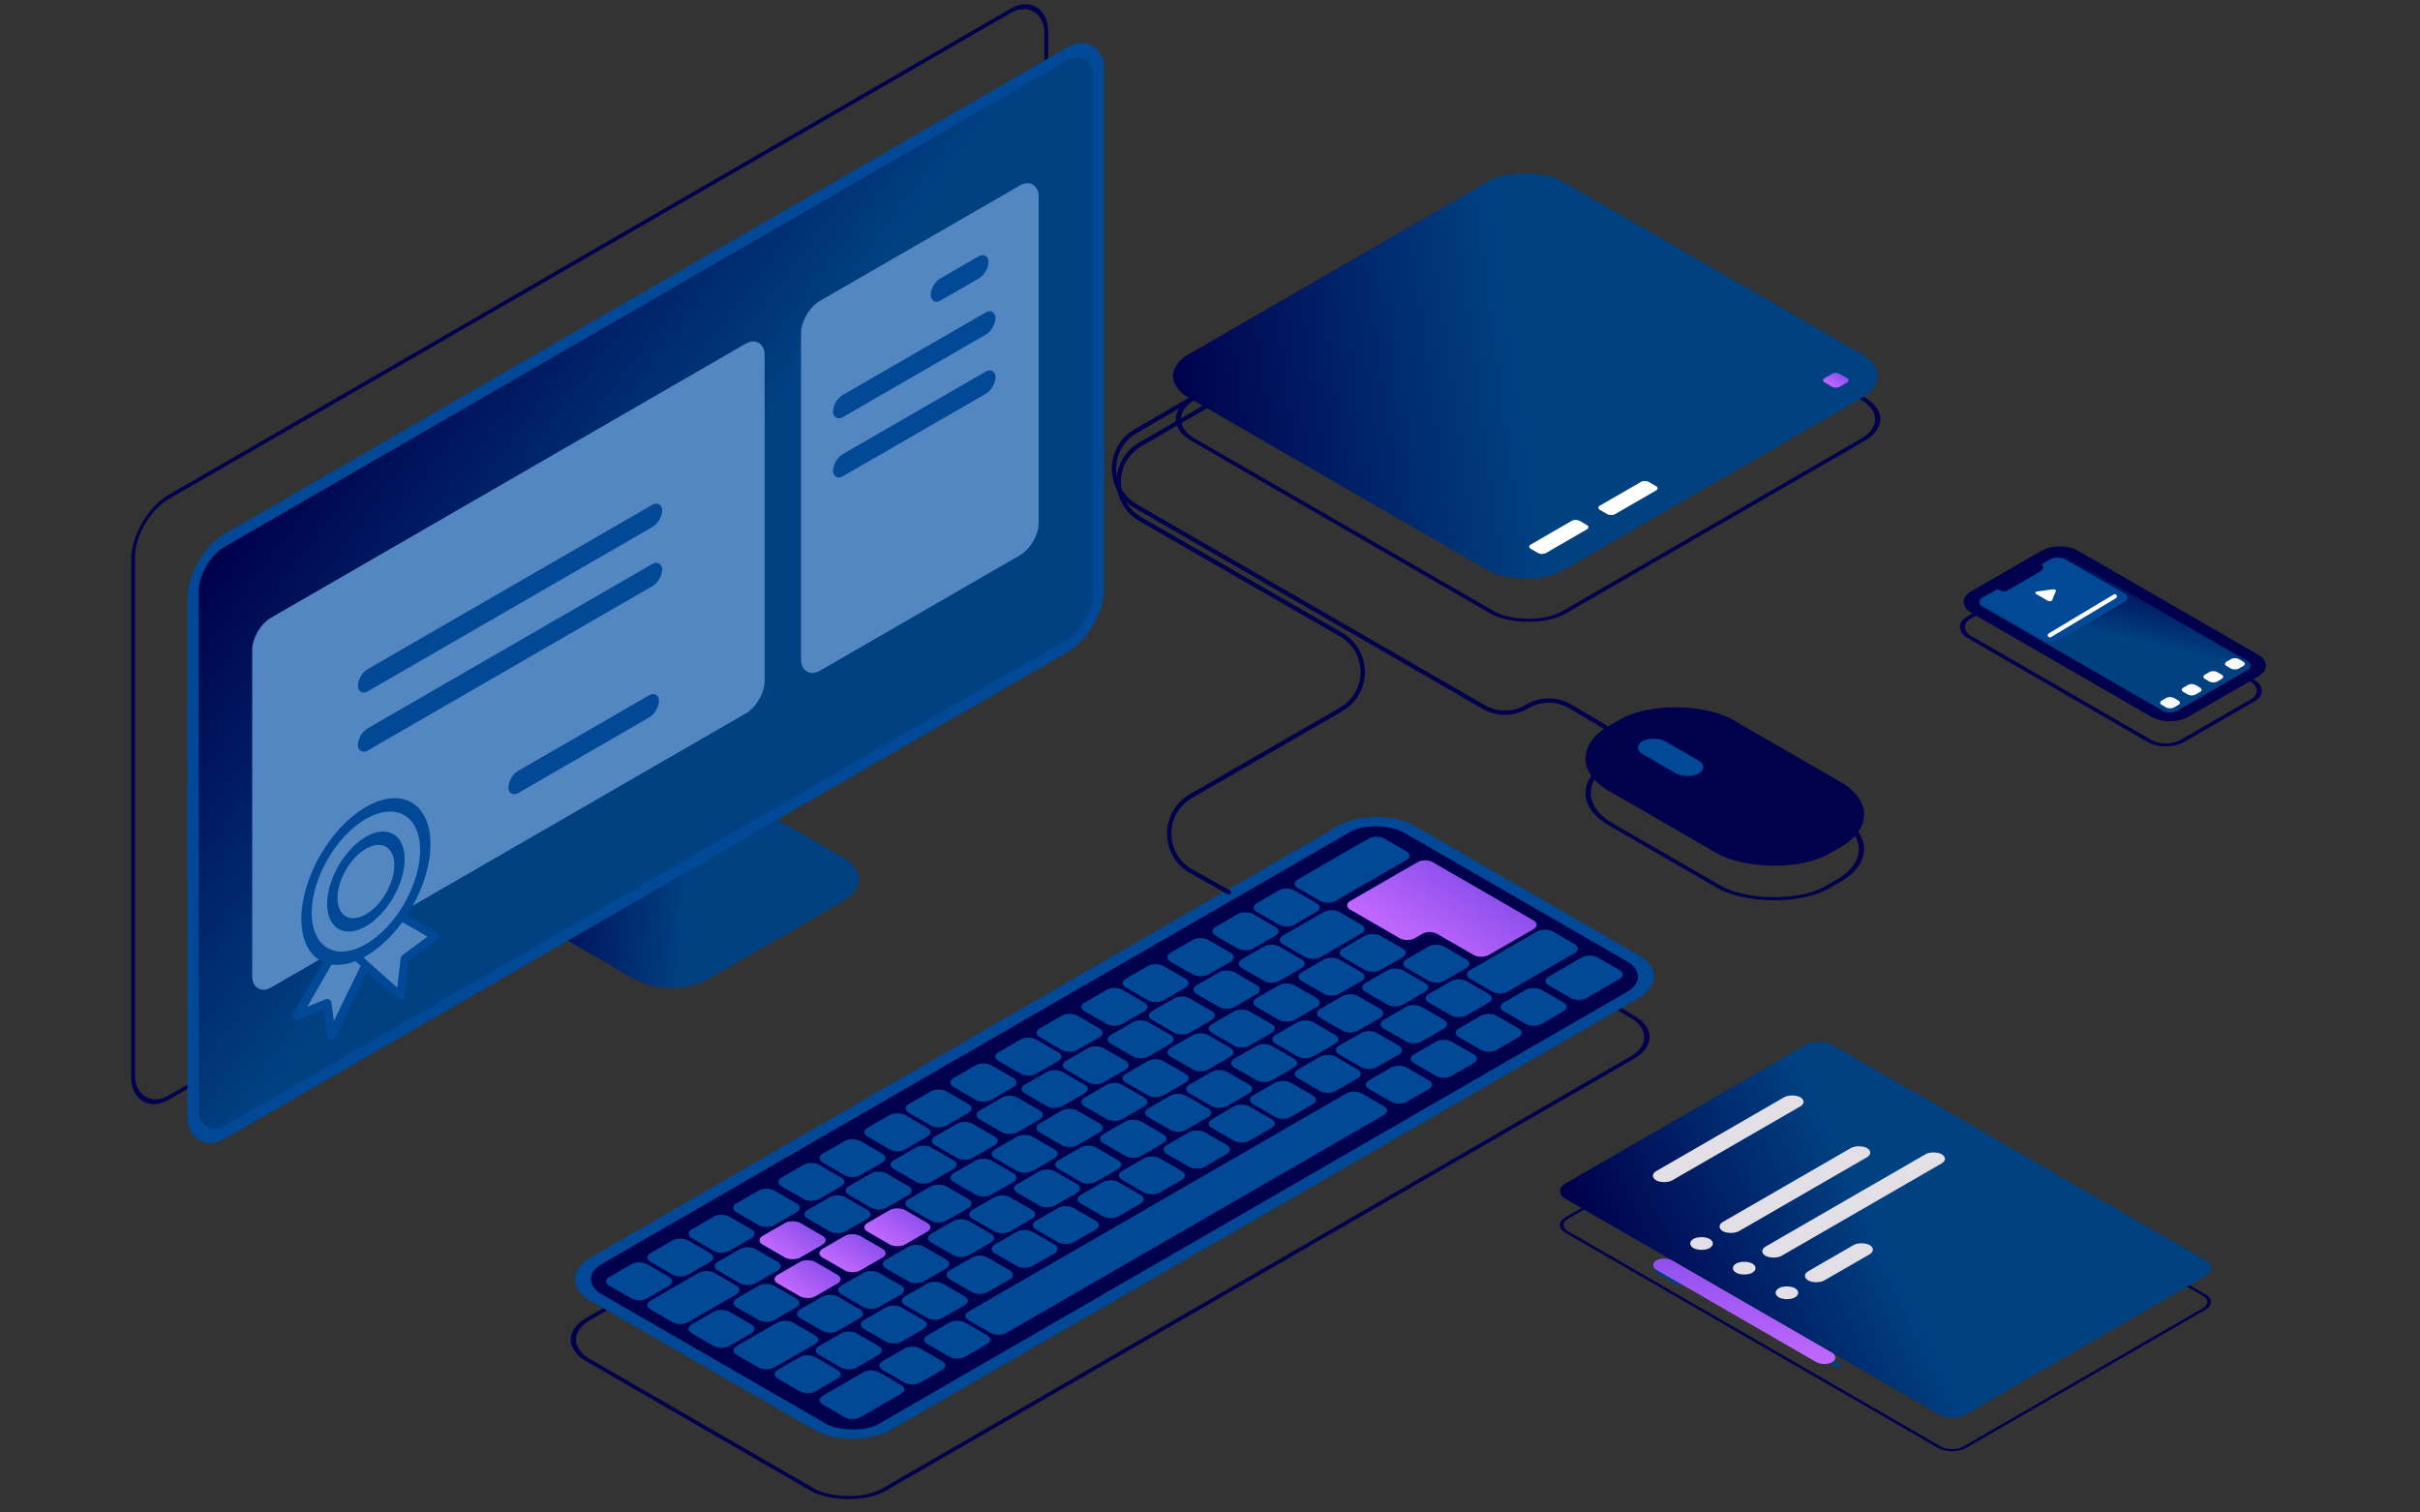 <svg width="560" height="350" viewBox="0 0 560 350" fill="none" xmlns="http://www.w3.org/2000/svg">
<rect x="0" y="0" width="560" height="350" fill="#333333" stroke="none"/>
<g clip-path="url(#clip0_96_101)">
<rect width="33" height="59" rx="15" transform="matrix(0.866 -0.5 0.866 0.5 359.293 175.5)" fill="#00004D"/>
<rect x="0.866" width="32" height="58" rx="14.5" transform="matrix(0.866 -0.5 0.866 0.5 359.41 183.933)" stroke="#00004D"/>
<rect width="6" height="15" rx="3" transform="matrix(0.866 -0.5 0.866 0.5 377.48 173)" fill="#014896"/>
<path d="M371.865 168.5L363.415 163.492C360.304 161.649 356.433 161.659 353.332 163.52V163.52C350.267 165.359 346.445 165.392 343.348 163.605L262.793 117.115C256.142 113.277 256.12 103.685 262.752 99.816L277.865 91" stroke="#00004D" stroke-linecap="round"/>
<rect x="0.866" width="219" height="79" rx="9.5" transform="matrix(0.866 -0.5 0.866 0.5 127.106 310.433)" stroke="#00004D"/>
<rect x="2.598" width="217" height="77" rx="8.5" transform="matrix(0.866 -0.5 0.866 0.5 128.338 297.299)" fill="#00004D" stroke="#014896" stroke-width="3"/>
<rect width="10" height="10" rx="2" transform="matrix(0.866 -0.5 0.866 0.5 187.745 312.5)" fill="#014896"/>
<rect width="15" height="10" rx="2" transform="matrix(0.866 -0.5 0.866 0.5 168.693 312.5)" fill="#014896"/>
<rect width="10" height="10" rx="2" transform="matrix(0.866 -0.5 0.866 0.5 158.301 307.5)" fill="#014896"/>
<rect width="10" height="10" rx="2" transform="matrix(0.866 -0.5 0.866 0.5 139.248 296.5)" fill="#014896"/>
<rect width="10" height="10" rx="2" transform="matrix(0.866 -0.5 0.866 0.5 288.204 254.5)" fill="#014896"/>
<rect width="10" height="10" rx="2" transform="matrix(0.866 -0.5 0.866 0.5 273.482 252)" fill="#014896"/>
<rect width="10" height="10" rx="2" transform="matrix(0.866 -0.5 0.866 0.5 258.76 249.5)" fill="#014896"/>
<rect width="10" height="10" rx="2" transform="matrix(0.866 -0.5 0.866 0.5 244.903 246.5)" fill="#014896"/>
<rect width="10" height="10" rx="2" transform="matrix(0.866 -0.5 0.866 0.5 238.841 239)" fill="#014896"/>
<rect width="10" height="10" rx="2" transform="matrix(0.866 -0.5 0.866 0.5 237.975 283.5)" fill="#014896"/>
<rect width="10" height="10" rx="2" transform="matrix(0.866 -0.5 0.866 0.5 223.253 281)" fill="#014896"/>
<rect width="10" height="10" rx="2" transform="matrix(0.866 -0.5 0.866 0.5 208.53 278.5)" fill="#014896"/>
<rect width="10" height="10" rx="2" transform="matrix(0.866 -0.5 0.866 0.5 194.674 275.5)" fill="#014896"/>
<rect width="10" height="10" rx="2" transform="matrix(0.866 -0.5 0.866 0.5 188.612 268)" fill="#014896"/>
<rect width="22" height="10" rx="2" transform="matrix(0.866 -0.5 0.866 0.5 338.434 225.5)" fill="#014896"/>
<rect width="10" height="10" rx="2" transform="matrix(0.866 -0.5 0.866 0.5 323.711 223)" fill="#014896"/>
<rect width="10" height="10" rx="2" transform="matrix(0.866 -0.5 0.866 0.5 308.989 220.5)" fill="#014896"/>
<rect width="15" height="10" rx="2" transform="matrix(0.866 -0.5 0.866 0.5 295.133 217.5)" fill="#014896"/>
<rect width="10" height="10" rx="2" transform="matrix(0.866 -0.5 0.866 0.5 289.07 210)" fill="#014896"/>
<rect width="23" height="10" rx="2" transform="matrix(0.866 -0.5 0.866 0.5 298.597 204.5)" fill="#014896"/>
<rect width="10" height="10" rx="2" transform="matrix(0.866 -0.5 0.866 0.5 178.219 318)" fill="#014896"/>
<rect width="10" height="10" rx="2" transform="matrix(0.866 -0.5 0.866 0.5 278.678 260)" fill="#014896"/>
<rect width="10" height="10" rx="2" transform="matrix(0.866 -0.5 0.866 0.5 263.956 257.5)" fill="#014896"/>
<rect width="10" height="10" rx="2" transform="matrix(0.866 -0.5 0.866 0.5 249.233 255)" fill="#014896"/>
<rect width="10" height="10" rx="2" transform="matrix(0.866 -0.5 0.866 0.5 235.377 252)" fill="#014896"/>
<rect width="10" height="10" rx="2" transform="matrix(0.866 -0.5 0.866 0.5 229.315 244.5)" fill="#014896"/>
<rect width="10" height="10" rx="2" transform="matrix(0.866 -0.5 0.866 0.5 228.449 289)" fill="#014896"/>
<rect width="10" height="10" rx="2" transform="matrix(0.866 -0.5 0.866 0.5 213.726 286.5)" fill="#014896"/>
<rect width="10" height="10" rx="2" transform="matrix(0.866 -0.5 0.866 0.5 199.004 284)" fill="url(#paint0_linear_96_101)"/>
<rect width="10" height="10" rx="2" transform="matrix(0.866 -0.5 0.866 0.5 185.147 281)" fill="#014896"/>
<rect width="10" height="10" rx="2" transform="matrix(0.866 -0.5 0.866 0.5 179.085 273.5)" fill="#014896"/>
<rect width="10" height="10" rx="2" transform="matrix(0.866 -0.5 0.866 0.5 328.908 231)" fill="#014896"/>
<rect width="10" height="10" rx="2" transform="matrix(0.866 -0.5 0.866 0.5 314.185 228.5)" fill="#014896"/>
<rect width="10" height="10" rx="2" transform="matrix(0.866 -0.5 0.866 0.5 299.463 226)" fill="#014896"/>
<rect width="10" height="10" rx="2" transform="matrix(0.866 -0.5 0.866 0.5 285.606 223)" fill="#014896"/>
<rect width="10" height="10" rx="2" transform="matrix(0.866 -0.5 0.866 0.5 279.544 215.5)" fill="#014896"/>
<rect width="15" height="10" rx="2" transform="matrix(0.866 -0.5 0.866 0.5 188.612 324)" fill="#014896"/>
<rect width="10" height="10" rx="2" transform="matrix(0.866 -0.5 0.866 0.5 202.468 316)" fill="#014896"/>
<rect width="10" height="10" rx="2" transform="matrix(0.866 -0.5 0.866 0.5 212.86 310)" fill="#014896"/>
<rect width="10" height="10" rx="2" transform="matrix(0.866 -0.5 0.866 0.5 315.051 251)" fill="#014896"/>
<rect width="10" height="10" rx="2" transform="matrix(0.866 -0.5 0.866 0.5 325.444 245)" fill="#014896"/>
<rect width="10" height="10" rx="2" transform="matrix(0.866 -0.5 0.866 0.5 335.836 239)" fill="#014896"/>
<rect width="10" height="10" rx="2" transform="matrix(0.866 -0.5 0.866 0.5 346.228 233)" fill="#014896"/>
<rect width="13" height="10" rx="2" transform="matrix(0.866 -0.5 0.866 0.5 356.62 227)" fill="#014896"/>
<rect width="105" height="10" rx="2" transform="matrix(0.866 -0.5 0.866 0.5 222.387 304.5)" fill="#014896"/>
<rect width="10" height="10" rx="2" transform="matrix(0.866 -0.5 0.866 0.5 198.138 306.5)" fill="#014896"/>
<rect width="10" height="10" rx="2" transform="matrix(0.866 -0.5 0.866 0.5 183.415 304)" fill="#014896"/>
<rect width="10" height="10" rx="2" transform="matrix(0.866 -0.5 0.866 0.5 168.693 301.5)" fill="#014896"/>
<rect width="17" height="10" rx="2" transform="matrix(0.866 -0.5 0.866 0.5 148.774 302)" fill="#014896"/>
<rect width="10" height="10" rx="2" transform="matrix(0.866 -0.5 0.866 0.5 148.774 291)" fill="#014896"/>
<rect width="10" height="10" rx="2" transform="matrix(0.866 -0.5 0.866 0.5 298.597 248.5)" fill="#014896"/>
<rect width="10" height="10" rx="2" transform="matrix(0.866 -0.5 0.866 0.5 283.874 246)" fill="#014896"/>
<rect width="10" height="10" rx="2" transform="matrix(0.866 -0.5 0.866 0.5 269.152 243.5)" fill="#014896"/>
<rect width="10" height="10" rx="2" transform="matrix(0.866 -0.5 0.866 0.5 255.295 240.5)" fill="#014896"/>
<rect width="10" height="10" rx="2" transform="matrix(0.866 -0.5 0.866 0.5 249.233 233)" fill="#014896"/>
<rect width="10" height="10" rx="2" transform="matrix(0.866 -0.5 0.866 0.5 248.367 277.5)" fill="#014896"/>
<rect width="10" height="10" rx="2" transform="matrix(0.866 -0.5 0.866 0.5 233.645 275)" fill="#014896"/>
<rect width="10" height="10" rx="2" transform="matrix(0.866 -0.5 0.866 0.5 218.922 272.5)" fill="#014896"/>
<rect width="10" height="10" rx="2" transform="matrix(0.866 -0.5 0.866 0.5 205.066 269.5)" fill="#014896"/>
<rect width="10" height="10" rx="2" transform="matrix(0.866 -0.5 0.866 0.5 199.004 262)" fill="#014896"/>
<path d="M312.453 210.5C311.497 209.948 311.497 209.052 312.453 208.5L328.042 199.5C328.998 198.948 330.549 198.948 331.506 199.5L354.888 213C355.845 213.552 355.845 214.448 354.888 215L344.496 221C343.54 221.552 341.989 221.552 341.032 221L332.564 216.111C331.608 215.559 330.057 215.559 329.1 216.111L327.368 217.111C326.411 217.663 324.861 217.663 323.904 217.111L312.453 210.5Z" fill="url(#paint1_linear_96_101)"/>
<rect width="10" height="10" rx="2" transform="matrix(0.866 -0.5 0.866 0.5 207.664 301)" fill="#014896"/>
<rect width="10" height="10" rx="2" transform="matrix(0.866 -0.5 0.866 0.5 192.942 298.5)" fill="#014896"/>
<rect width="10" height="10" rx="2" transform="matrix(0.866 -0.5 0.866 0.5 178.219 296)" fill="url(#paint2_linear_96_101)"/>
<rect width="10" height="10" rx="2" transform="matrix(0.866 -0.5 0.866 0.5 164.363 293)" fill="#014896"/>
<rect width="10" height="10" rx="2" transform="matrix(0.866 -0.5 0.866 0.5 158.301 285.5)" fill="#014896"/>
<rect width="10" height="10" rx="2" transform="matrix(0.866 -0.5 0.866 0.5 308.123 243)" fill="#014896"/>
<rect width="10" height="10" rx="2" transform="matrix(0.866 -0.5 0.866 0.5 293.401 240.5)" fill="#014896"/>
<rect width="10" height="10" rx="2" transform="matrix(0.866 -0.5 0.866 0.5 278.678 238)" fill="#014896"/>
<rect width="10" height="10" rx="2" transform="matrix(0.866 -0.5 0.866 0.5 264.822 235)" fill="#014896"/>
<rect width="10" height="10" rx="2" transform="matrix(0.866 -0.5 0.866 0.5 258.76 227.5)" fill="#014896"/>
<rect width="10" height="10" rx="2" transform="matrix(0.866 -0.5 0.866 0.5 257.894 272)" fill="#014896"/>
<rect width="10" height="10" rx="2" transform="matrix(0.866 -0.5 0.866 0.5 243.171 269.5)" fill="#014896"/>
<rect width="10" height="10" rx="2" transform="matrix(0.866 -0.5 0.866 0.5 228.449 267)" fill="#014896"/>
<rect width="10" height="10" rx="2" transform="matrix(0.866 -0.5 0.866 0.5 214.592 264)" fill="#014896"/>
<rect width="10" height="10" rx="2" transform="matrix(0.866 -0.5 0.866 0.5 208.53 256.5)" fill="#014896"/>
<rect width="10" height="10" rx="2" transform="matrix(0.866 -0.5 0.866 0.5 218.056 295)" fill="#014896"/>
<rect width="10" height="10" rx="2" transform="matrix(0.866 -0.5 0.866 0.5 203.334 292.5)" fill="#014896"/>
<rect width="10" height="10" rx="2" transform="matrix(0.866 -0.5 0.866 0.5 188.612 290)" fill="#014896"/>
<rect width="10" height="10" rx="2" transform="matrix(0.866 -0.5 0.866 0.5 174.755 287)" fill="#014896"/>
<rect width="10" height="10" rx="2" transform="matrix(0.866 -0.5 0.866 0.5 168.693 279.5)" fill="#014896"/>
<rect width="10" height="10" rx="2" transform="matrix(0.866 -0.5 0.866 0.5 318.515 237)" fill="#014896"/>
<rect width="10" height="10" rx="2" transform="matrix(0.866 -0.5 0.866 0.5 303.793 234.5)" fill="#014896"/>
<rect width="10" height="10" rx="2" transform="matrix(0.866 -0.5 0.866 0.5 289.07 232)" fill="#014896"/>
<rect width="10" height="10" rx="2" transform="matrix(0.866 -0.5 0.866 0.5 275.214 229)" fill="#014896"/>
<rect width="10" height="10" rx="2" transform="matrix(0.866 -0.5 0.866 0.5 269.152 221.5)" fill="#014896"/>
<rect width="10" height="10" rx="2" transform="matrix(0.866 -0.5 0.866 0.5 268.286 266)" fill="#014896"/>
<rect width="10" height="10" rx="2" transform="matrix(0.866 -0.5 0.866 0.5 253.563 263.5)" fill="#014896"/>
<rect width="10" height="10" rx="2" transform="matrix(0.866 -0.5 0.866 0.5 238.841 261)" fill="#014896"/>
<rect width="10" height="10" rx="2" transform="matrix(0.866 -0.5 0.866 0.5 224.985 258)" fill="#014896"/>
<rect width="10" height="10" rx="2" transform="matrix(0.866 -0.5 0.866 0.5 218.922 250.5)" fill="#014896"/>
<rect width="10" height="10" rx="2" transform="matrix(0.866 -0.5 0.866 0.5 218.056 295)" fill="#014896"/>
<rect width="10" height="10" rx="2" transform="matrix(0.866 -0.5 0.866 0.5 203.334 292.5)" fill="#014896"/>
<rect width="10" height="10" rx="2" transform="matrix(0.866 -0.5 0.866 0.5 188.612 290)" fill="url(#paint3_linear_96_101)"/>
<rect width="10" height="10" rx="2" transform="matrix(0.866 -0.5 0.866 0.5 174.755 287)" fill="url(#paint4_linear_96_101)"/>
<rect width="10" height="10" rx="2" transform="matrix(0.866 -0.5 0.866 0.5 168.693 279.5)" fill="#014896"/>
<rect width="10" height="10" rx="2" transform="matrix(0.866 -0.5 0.866 0.5 318.515 237)" fill="#014896"/>
<rect width="10" height="10" rx="2" transform="matrix(0.866 -0.5 0.866 0.5 303.793 234.5)" fill="#014896"/>
<rect width="10" height="10" rx="2" transform="matrix(0.866 -0.5 0.866 0.5 289.07 232)" fill="#014896"/>
<rect width="10" height="10" rx="2" transform="matrix(0.866 -0.5 0.866 0.5 275.214 229)" fill="#014896"/>
<rect width="10" height="10" rx="2" transform="matrix(0.866 -0.5 0.866 0.5 269.152 221.5)" fill="#014896"/>
<rect width="10" height="10" rx="2" transform="matrix(0.866 -0.5 0.866 0.5 268.286 266)" fill="#014896"/>
<rect width="10" height="10" rx="2" transform="matrix(0.866 -0.5 0.866 0.5 253.563 263.5)" fill="#014896"/>
<rect width="10" height="10" rx="2" transform="matrix(0.866 -0.5 0.866 0.5 238.841 261)" fill="#014896"/>
<rect width="10" height="10" rx="2" transform="matrix(0.866 -0.5 0.866 0.5 224.985 258)" fill="#014896"/>
<rect width="10" height="10" rx="2" transform="matrix(0.866 -0.5 0.866 0.5 218.922 250.5)" fill="#014896"/>
<path d="M284.365 206.5L275.665 201.606C268.91 197.807 268.858 188.101 275.57 184.228L310.329 164.175C317.004 160.324 316.998 150.687 310.317 146.845L263.898 120.146C257.221 116.306 257.21 106.676 263.879 102.82L280.865 93" stroke="#00004D" stroke-linecap="round"/>
<rect x="0.433" y="0.25" width="244" height="139" rx="9.5" transform="matrix(0.866 -0.5 2.20305e-08 1 30.423 119.717)" stroke="#00004D"/>
<path d="M116.365 209L164.863 181L195.174 198.5C199.957 201.262 199.957 205.739 195.174 208.5L163.997 226.5C159.214 229.262 151.459 229.262 146.676 226.5L116.365 209Z" fill="url(#paint5_linear_96_101)"/>
<rect x="1.299" y="0.75" width="242" height="137" rx="8.5" transform="matrix(0.866 -0.5 2.20305e-08 1 43.539 129.15)" fill="url(#paint6_linear_96_101)" stroke="#014896" stroke-width="3"/>
<rect width="136.918" height="85.574" rx="5" transform="matrix(0.866 -0.5 5.96046e-08 1 58.365 145.459)" fill="#5287C2"/>
<path d="M68.74 235.044L76.707 221.245L87.661 217.221L76.707 239.644L75.711 232.169L68.74 235.044Z" fill="#5287C2" stroke="#014896" stroke-width="2" stroke-linejoin="round"/>
<path d="M100.607 216.646L92.641 212.046L81.686 220.67L92.641 230.444L93.636 221.82L100.607 216.646Z" fill="#5287C2" stroke="#014896" stroke-width="1.857" stroke-linejoin="round"/>
<circle r="15.867" transform="matrix(0.866 -0.5 5.96046e-08 1 84.674 203.997)" fill="#5287C2" stroke="#014896" stroke-width="2.764"/>
<circle r="8.967" transform="matrix(0.866 -0.5 5.96046e-08 1 84.674 203.997)" fill="#5287C2" stroke="#014896" stroke-width="2.764"/>
<rect width="81.295" height="5.134" rx="2.567" transform="matrix(0.866 -0.5 5.96046e-08 1 82.821 156.156)" fill="#014896"/>
<rect width="40.22" height="5.134" rx="2.567" transform="matrix(0.866 -0.5 5.96046e-08 1 117.652 179.689)" fill="#014896"/>
<rect width="81.295" height="5.134" rx="2.567" transform="matrix(0.866 -0.5 5.96046e-08 1 82.821 169.848)" fill="#014896"/>
<rect width="63.508" height="85.574" rx="5" transform="matrix(0.866 -0.5 5.96046e-08 1 185.365 72.158)" fill="#5287C2"/>
<rect width="43.417" height="5.134" rx="2.567" transform="matrix(0.866 -0.5 5.96046e-08 1 192.765 92.702)" fill="#014896"/>
<rect width="15.459" height="5.134" rx="2.567" transform="matrix(0.866 -0.5 5.96046e-08 1 215.365 65.729)" fill="#014896"/>
<rect width="43.417" height="5.134" rx="2.567" transform="matrix(0.866 -0.5 5.96046e-08 1 192.765 106.393)" fill="#014896"/>
<rect y="0.484" width="27.673" height="57.064" rx="4.352" transform="matrix(-0.866 0.5 0.866 0.5 475.322 131.045)" stroke="#00004D" stroke-width="0.967"/>
<rect y="1.451" width="25.739" height="55.13" rx="3.385" transform="matrix(-0.866 0.5 0.866 0.5 475.392 125.725)" fill="url(#paint7_linear_96_101)" stroke="#00004D" stroke-width="2.902"/>
<g clip-path="url(#clip1_96_101)">
<rect width="21.582" height="19.745" rx="2" transform="matrix(0.866 -0.5 0.866 0.5 457.517 139.234)" fill="#014896"/>
<path d="M471.147 137.451C470.807 137.255 470.973 136.919 471.442 136.857L475.018 136.38C475.464 136.321 475.861 136.555 475.749 136.811L475.141 138.201L474.918 138.85C474.823 139.128 474.231 139.232 473.884 139.032L471.147 137.451Z" fill="white"/>
<path d="M474.365 147L489.365 138" stroke="white" stroke-linecap="round"/>
<rect width="3.232" height="3.232" rx="1" transform="matrix(0.866 -0.5 0.866 0.5 499.365 162.616)" fill="#FDFBFF"/>
<path d="M505.231 160.116C504.753 159.84 504.753 159.392 505.231 159.116L506.298 158.5C506.777 158.224 507.552 158.224 508.03 158.5L509.097 159.116C509.576 159.392 509.576 159.84 509.097 160.116L508.03 160.732C507.552 161.008 506.777 161.008 506.298 160.732L505.231 160.116Z" fill="#FDFBFF"/>
<rect width="3.232" height="3.232" rx="1" transform="matrix(0.866 -0.5 0.866 0.5 509.365 156.616)" fill="#FDFBFF"/>
<rect width="3.232" height="3.232" rx="1" transform="matrix(0.866 -0.5 0.866 0.5 514.365 153.616)" fill="#FDFBFF"/>
</g>
<path d="M472.068 132.287C473.024 131.735 473.024 130.84 472.068 130.287L471.811 130.139L461.699 135.978L462.821 136.626C463.299 136.902 464.075 136.902 464.553 136.626L472.068 132.287Z" fill="#00004D"/>
<rect x="0.617" width="70.565" height="106.204" rx="3.208" transform="matrix(0.866 -0.5 0.866 0.5 359.216 283.788)" stroke="#00004D" stroke-width="0.713"/>
<rect width="71.278" height="106.917" rx="3.564" transform="matrix(0.866 -0.5 0.866 0.5 359.178 275.639)" fill="url(#paint8_linear_96_101)"/>
<rect width="38.49" height="4.277" rx="2.138" transform="matrix(0.866 -0.5 0.866 0.5 381.4 272.075)" fill="#E3DFE6"/>
<rect width="38.49" height="4.277" rx="2.138" transform="matrix(0.866 -0.5 0.866 0.5 396.832 283.836)" fill="#E3DFE6"/>
<rect width="47.044" height="4.277" rx="2.138" transform="matrix(0.866 -0.5 0.866 0.5 406.709 289.538)" fill="#E3DFE6"/>
<rect width="1.426" height="7.128" rx="0.713" transform="matrix(0.866 -0.5 0.866 0.5 382.635 294.172)" fill="#004182"/>
<rect width="1.426" height="7.128" rx="0.713" transform="matrix(0.866 -0.5 0.866 0.5 419.055 313.06)" fill="#004182"/>
<rect width="47.044" height="4.277" rx="2.138" transform="matrix(-0.866 -0.5 0.866 -0.5 422.141 316.268)" fill="url(#paint9_linear_96_101)"/>
<rect width="16.394" height="4.277" rx="2.138" transform="matrix(0.866 -0.5 0.866 0.5 416.585 295.24)" fill="#E3DFE6"/>
<rect width="4.277" height="4.277" rx="2.138" transform="matrix(0.866 -0.5 0.866 0.5 390.042 287.756)" fill="#E3DFE6"/>
<rect width="4.277" height="4.277" rx="2.138" transform="matrix(0.866 -0.5 0.866 0.5 399.919 293.459)" fill="#E3DFE6"/>
<rect width="4.277" height="4.277" rx="2.138" transform="matrix(0.866 -0.5 0.866 0.5 409.795 299.161)" fill="#E3DFE6"/>
<rect x="0.866" width="99" height="99" rx="9.5" transform="matrix(0.866 -0.5 0.866 0.5 267.116 97.433)" stroke="#00004D"/>
<rect width="100" height="100" rx="10" transform="matrix(0.866 -0.5 0.866 0.5 266.365 87)" fill="url(#paint10_linear_96_101)"/>
<rect width="13" height="4" rx="1" transform="matrix(0.866 -0.5 0.866 0.5 353.365 126.5)" fill="white"/>
<rect width="13" height="4" rx="1" transform="matrix(0.866 -0.5 0.866 0.5 369.365 117.5)" fill="white"/>
<rect width="4" height="4" rx="1" transform="matrix(0.866 -0.5 0.866 0.5 421.365 88)" fill="url(#paint11_linear_96_101)"/>
</g>
<defs>
<linearGradient id="paint0_linear_96_101" x1="0" y1="0" x2="11.763" y2="0.936" gradientUnits="userSpaceOnUse">
<stop stop-color="#C269FE"/>
<stop offset="1" stop-color="#894DEB"/>
</linearGradient>
<linearGradient id="paint1_linear_96_101" x1="310.721" y1="209.5" x2="323.304" y2="190.035" gradientUnits="userSpaceOnUse">
<stop stop-color="#C269FE"/>
<stop offset="1" stop-color="#894DEB"/>
</linearGradient>
<linearGradient id="paint2_linear_96_101" x1="0" y1="0" x2="11.763" y2="0.936" gradientUnits="userSpaceOnUse">
<stop stop-color="#C269FE"/>
<stop offset="1" stop-color="#894DEB"/>
</linearGradient>
<linearGradient id="paint3_linear_96_101" x1="0" y1="0" x2="11.763" y2="0.936" gradientUnits="userSpaceOnUse">
<stop stop-color="#C269FE"/>
<stop offset="1" stop-color="#894DEB"/>
</linearGradient>
<linearGradient id="paint4_linear_96_101" x1="0" y1="0" x2="11.763" y2="0.936" gradientUnits="userSpaceOnUse">
<stop stop-color="#C269FE"/>
<stop offset="1" stop-color="#894DEB"/>
</linearGradient>
<linearGradient id="paint5_linear_96_101" x1="118.463" y1="207.992" x2="198.757" y2="212.004" gradientUnits="userSpaceOnUse">
<stop stop-color="#00004C"/>
<stop offset="0.504" stop-color="#004182"/>
</linearGradient>
<linearGradient id="paint6_linear_96_101" x1="9.711" y1="0.63" x2="139.77" y2="194.391" gradientUnits="userSpaceOnUse">
<stop stop-color="#00004C"/>
<stop offset="0.504" stop-color="#004182"/>
</linearGradient>
<linearGradient id="paint7_linear_96_101" x1="1.135" y1="0.261" x2="42.74" y2="17.741" gradientUnits="userSpaceOnUse">
<stop stop-color="#00004C"/>
<stop offset="0.504" stop-color="#004182"/>
</linearGradient>
<linearGradient id="paint8_linear_96_101" x1="2.825" y1="0.481" x2="94.966" y2="52.775" gradientUnits="userSpaceOnUse">
<stop stop-color="#00004C"/>
<stop offset="0.504" stop-color="#004182"/>
</linearGradient>
<linearGradient id="paint9_linear_96_101" x1="0" y1="0" x2="31.539" y2="27.596" gradientUnits="userSpaceOnUse">
<stop stop-color="#C269FE"/>
<stop offset="1" stop-color="#894DEB"/>
</linearGradient>
<linearGradient id="paint10_linear_96_101" x1="3.964" y1="0.45" x2="103.056" y2="84.808" gradientUnits="userSpaceOnUse">
<stop stop-color="#00004C"/>
<stop offset="0.504" stop-color="#004182"/>
</linearGradient>
<linearGradient id="paint11_linear_96_101" x1="0" y1="0" x2="4.705" y2="0.374" gradientUnits="userSpaceOnUse">
<stop stop-color="#C269FE"/>
<stop offset="1" stop-color="#894DEB"/>
</linearGradient>
<clipPath id="clip0_96_101">
<rect width="560" height="350" fill="white"/>
</clipPath>
<clipPath id="clip1_96_101">
<rect width="22.552" height="52.383" fill="white" transform="matrix(0.866 -0.5 0.866 0.5 456.852 139.178)"/>
</clipPath>
</defs>
</svg>
